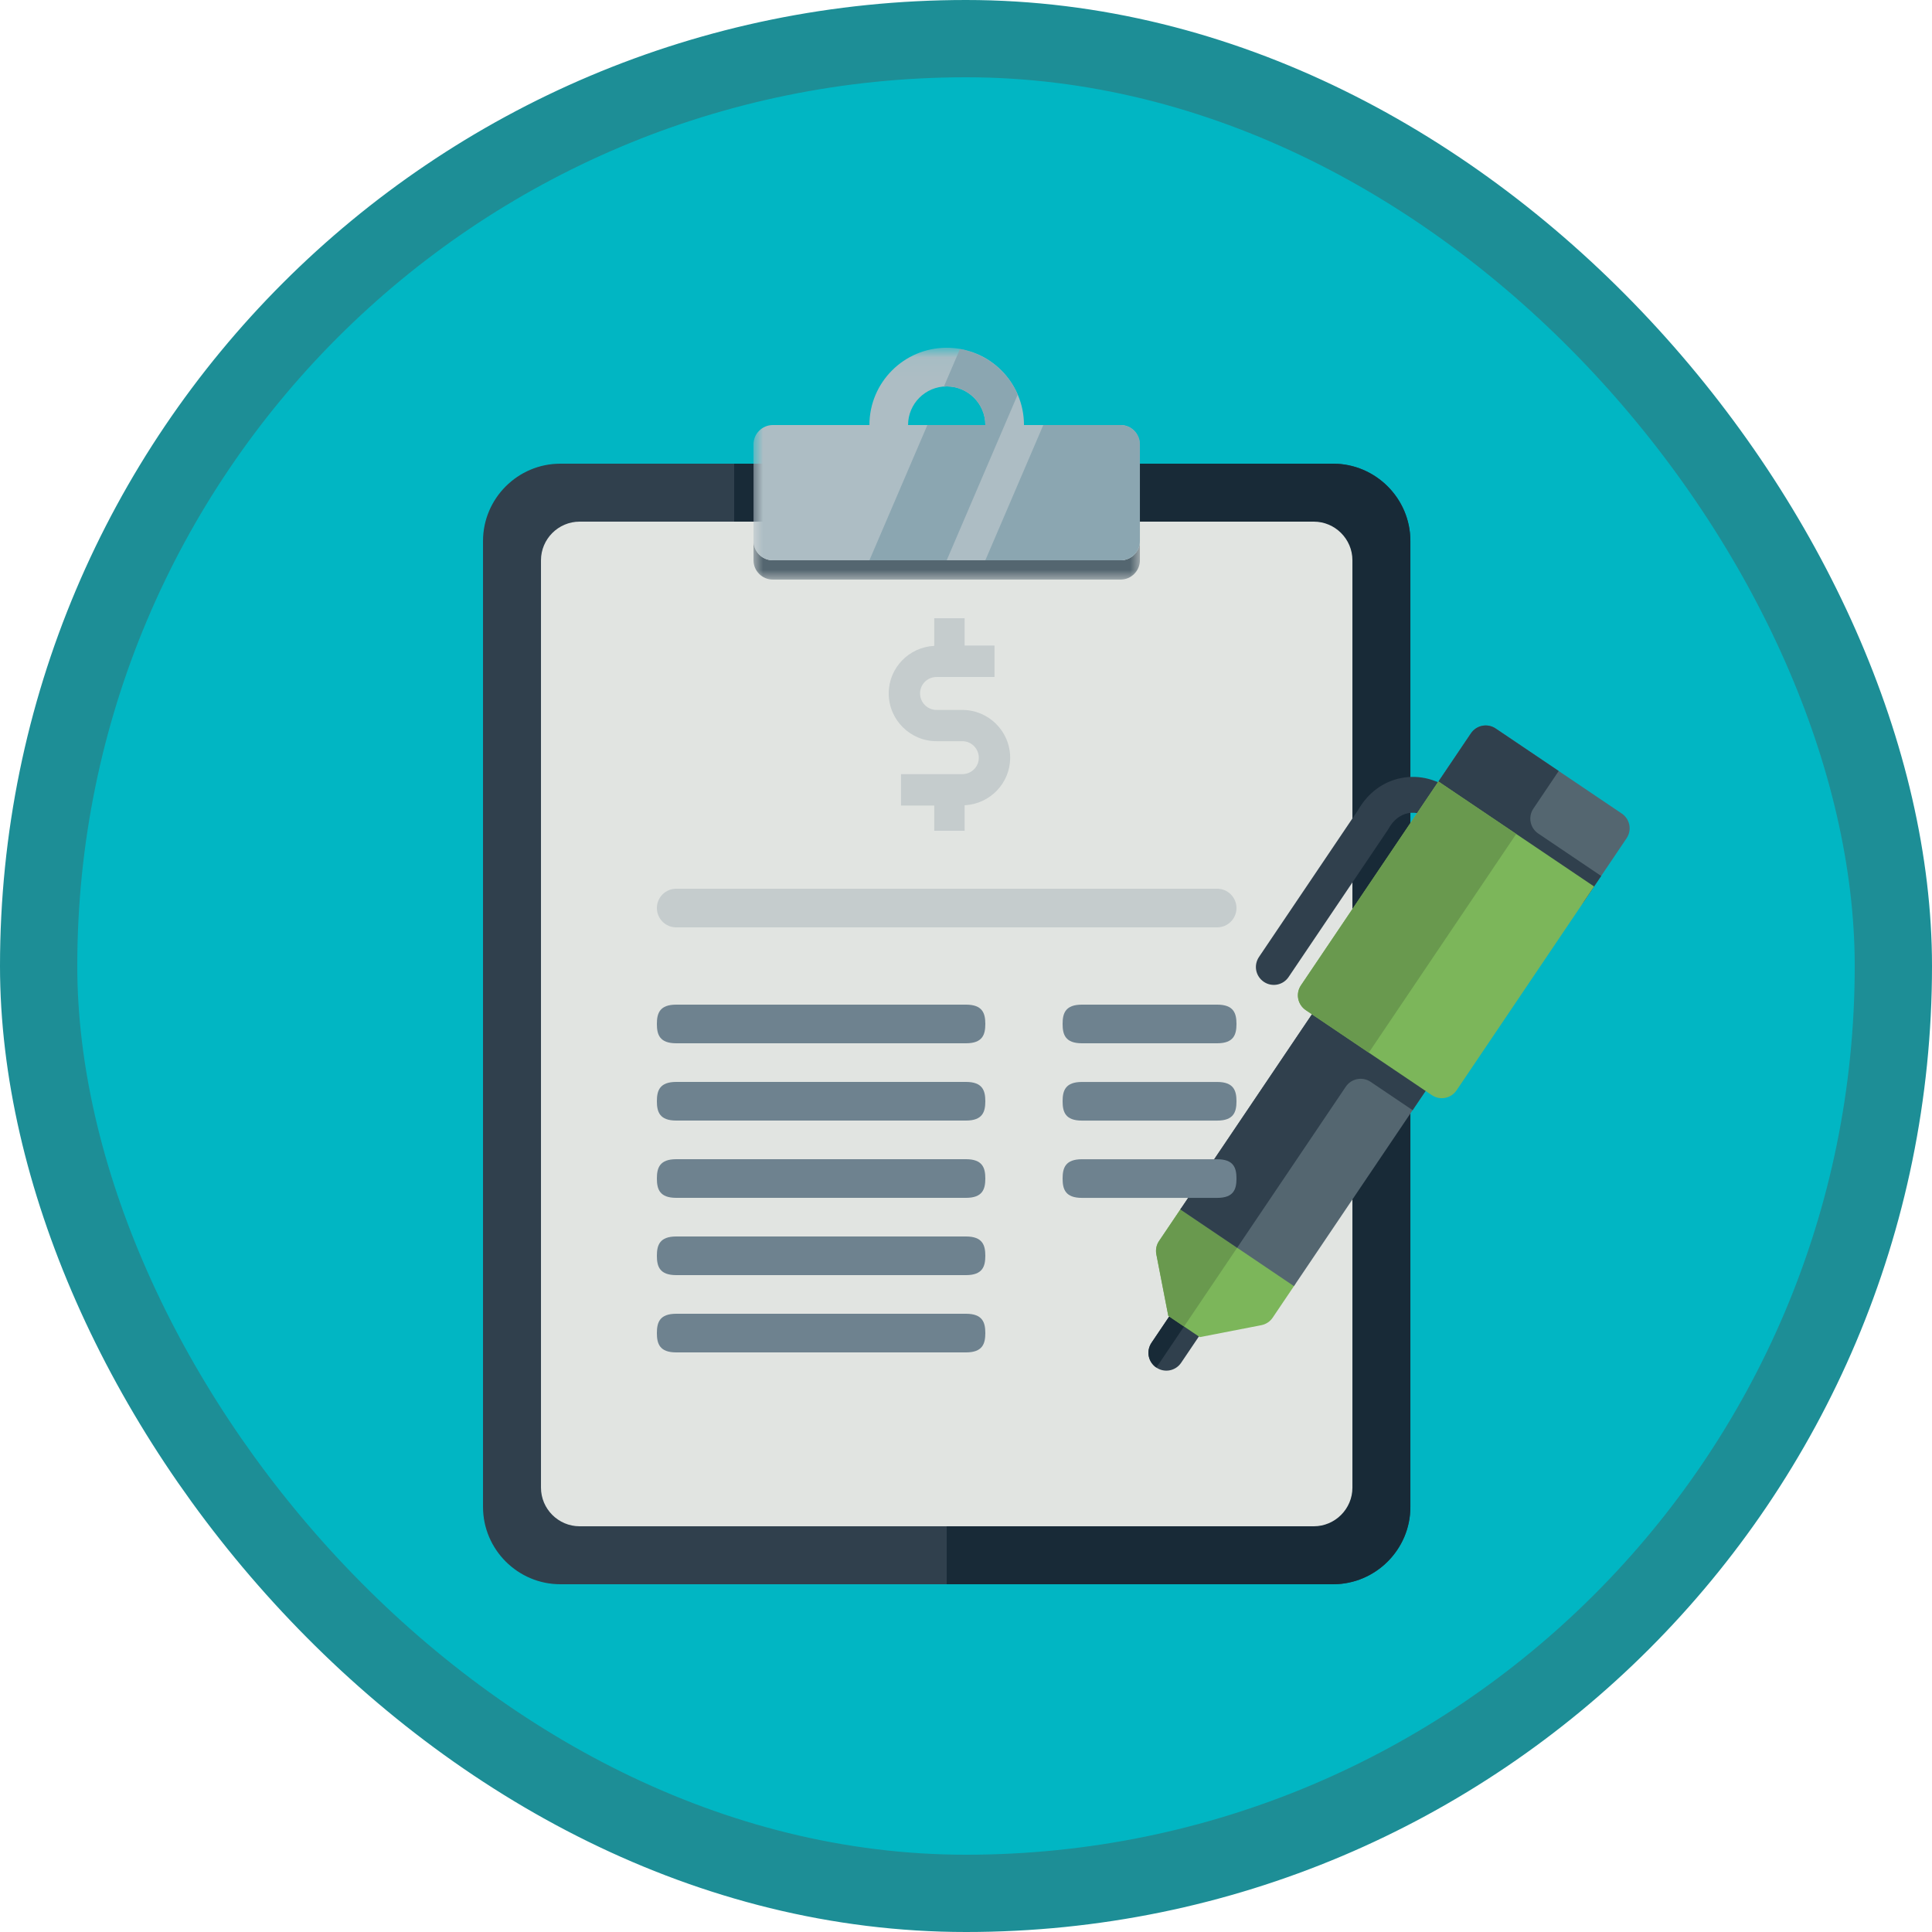 <?xml version="1.0" encoding="UTF-8"?>
<svg width="100px" height="100px" viewBox="0 0 100 100" version="1.1" xmlns="http://www.w3.org/2000/svg" xmlns:xlink="http://www.w3.org/1999/xlink">
    <!-- Generator: Sketch 55.2 (78181) - https://sketchapp.com -->
    <title>Post sales and purchase invoices in Microsoft Dynamics 365 Business Central/posting-prepayment-invoices-for-sales-and-purchase-orders-in-dynamics-365-business-central</title>
    <desc>Created with Sketch.</desc>
    <defs>
        <rect id="path-1" x="0" y="0" width="96" height="96" rx="48"></rect>
        <filter x="-8.2%" y="-6.2%" width="116.3%" height="112.5%" filterUnits="objectBoundingBox" id="filter-3">
            <feOffset dx="0" dy="2" in="SourceAlpha" result="shadowOffsetOuter1"></feOffset>
            <feColorMatrix values="0 0 0 0 0   0 0 0 0 0   0 0 0 0 0  0 0 0 0.1 0" type="matrix" in="shadowOffsetOuter1" result="shadowMatrixOuter1"></feColorMatrix>
            <feMerge>
                <feMergeNode in="shadowMatrixOuter1"></feMergeNode>
                <feMergeNode in="SourceGraphic"></feMergeNode>
            </feMerge>
        </filter>
        <polygon id="path-4" points="0.001 0.04 20.001 0.04 20.001 12 0.001 12"></polygon>
        <filter x="-8.3%" y="-8.2%" width="116.7%" height="118.0%" filterUnits="objectBoundingBox" id="filter-6">
            <feOffset dx="0" dy="1" in="SourceAlpha" result="shadowOffsetOuter1"></feOffset>
            <feColorMatrix values="0 0 0 0 0   0 0 0 0 0   0 0 0 0 0  0 0 0 0.103 0" type="matrix" in="shadowOffsetOuter1" result="shadowMatrixOuter1"></feColorMatrix>
            <feMerge>
                <feMergeNode in="shadowMatrixOuter1"></feMergeNode>
                <feMergeNode in="SourceGraphic"></feMergeNode>
            </feMerge>
        </filter>
    </defs>
    <g id="Badges" stroke="none" stroke-width="1" fill="none" fill-rule="evenodd">
        <g id="Post-sales-and-purchase-invoices-in-Microsoft-Dynamics-365-Business-Central" transform="translate(-50, -460)">
            <g id="Post-sales-and-purchase-invoices-in-Microsoft-Dynamics-365-Business-Central/posting-prepayment-invoices-for-sales-and-purchase-orders-in-dynamics-365-business-central" transform="translate(50, 460)">
                <g id="Mask" transform="translate(2, 2)">
                    <mask id="mask-2" fill="white">
                        <use xlink:href="#path-1"></use>
                    </mask>
                    <use id="BG" fill="#01B6C3" xlink:href="#path-1"></use>
                    <g id="Group" mask="url(#mask-2)">
                        <g transform="translate(23, 14)">
                            <g id="Clipboard-Stats" stroke-width="1" fill="none">
                                <g id="Group-4" filter="url(#filter-3)">
                                    <path d="M4.001,64 C1.801,64 0.001,62.2 0.001,60 L0.001,10 C0.001,7.8 1.801,6 4.001,6 L44.001,6 C46.201,6 48.001,7.8 48.001,10 L48.001,60 C48.001,62.2 46.201,64 44.001,64 L4.001,64" id="Fill-18" fill="#30404D"></path>
                                    <path d="M44.001,6 L24.001,6 L24.001,64 L44.001,64 C46.201,64 48.001,62.2 48.001,60 L48.001,10 C48.001,7.8 46.201,6 44.001,6" id="Fill-19" fill="#182A37"></path>
                                    <path d="M3.001,59 L3.001,11 C3.001,9.899 3.901,9 5.001,9 L43.001,9 C44.101,9 45.001,9.899 45.001,11 L45.001,59 C45.001,60.101 44.101,61 43.001,61 L5.001,61 C3.901,61 3.001,60.101 3.001,59 Z" id="Fill-20" fill="#E1E4E1"></path>
                                    <g id="Group-25" transform="translate(14, 0)">
                                        <mask id="mask-5" fill="white">
                                            <use xlink:href="#path-4"></use>
                                        </mask>
                                        <g id="Clip-23"></g>
                                        <path d="M19.001,11 L1.001,11 C0.451,11 0.001,10.55 0.001,10 L0.001,11 C0.001,11.55 0.451,12 1.001,12 L19.001,12 C19.551,12 20.001,11.55 20.001,11 L20.001,10 C20.001,10.55 19.551,11 19.001,11" id="Fill-22" fill="#546670" mask="url(#mask-5)"></path>
                                        <path d="M10.001,2 C11.104,2 12.001,2.897 12.001,4 L8.001,4 C8.001,2.897 8.897,2 10.001,2 Z M19.001,4 L14.001,4 C14.001,1.791 12.21,0 10.001,0 C7.792,0 6.001,1.791 6.001,4 L1.001,4 C0.451,4 0.001,4.45 0.001,5 L0.001,10 C0.001,10.55 0.451,11 1.001,11 L19.001,11 C19.551,11 20.001,10.55 20.001,10 L20.001,5 C20.001,4.45 19.551,4 19.001,4 L19.001,4 Z" id="Fill-24" fill="#ADBDC4" mask="url(#mask-5)"></path>
                                    </g>
                                    <polygon id="Fill-26" fill="#182A37" points="13.001 9 14.001 9 14.001 6 13.001 6"></polygon>
                                    <path d="M34.001,10 L34.001,5 C34.001,4.45 33.551,4 33.001,4 L29.001,4 L26.001,11 L33.001,11 C33.551,11 34.001,10.55 34.001,10" id="Fill-33" fill="#8BA6B1"></path>
                                    <path d="M24.686,0.069 L23.852,2.015 C23.902,2.011 23.95,2 24.001,2 C25.104,2 26.001,2.897 26.001,4 L23.001,4 L20.001,11 L24.001,11 L27.676,2.424 C27.151,1.202 26.033,0.303 24.686,0.069" id="Fill-34" fill="#8BA6B1"></path>
                                </g>
                            </g>
                            <g id="Pen" filter="url(#filter-6)" stroke-width="1" fill="none" transform="translate(47.423, 37.683) rotate(79) translate(-47.423, -37.683) translate(32.423, 22.433)">
                                <path d="M9.925,3.518 L7.144,0.737 C6.782,0.371 6.195,0.371 5.833,0.737 L0.272,6.299 C-0.09,6.66 -0.09,7.244 0.272,7.606 L3.052,10.386 C3.234,10.567 3.47,10.66 3.708,10.66 C3.945,10.66 4.182,10.567 4.363,10.386 L9.925,4.825 C10.287,4.463 10.287,3.879 9.925,3.518" id="Fill-267" fill="#546670"></path>
                                <path d="M9.925,3.518 L8.806,2.396 L6.025,5.177 C5.663,5.538 5.076,5.538 4.714,5.177 L3.052,3.518 L0.272,6.299 C-0.09,6.66 -0.09,7.244 0.272,7.606 L3.052,10.386 C3.098,10.433 3.146,10.474 3.198,10.507 C3.238,10.535 3.28,10.553 3.323,10.572 C3.336,10.576 3.347,10.586 3.359,10.59 C3.47,10.637 3.589,10.66 3.708,10.66 C3.945,10.66 4.182,10.567 4.363,10.386 L9.925,4.825 C10.287,4.463 10.287,3.879 9.925,3.518" id="Fill-268" fill="#30404D"></path>
                                <path d="M29.39,28.545 L28,27.155 C27.638,26.789 27.051,26.789 26.689,27.155 C26.327,27.516 26.327,28.1 26.689,28.462 L28.08,29.852 C28.261,30.033 28.498,30.126 28.735,30.126 C28.972,30.126 29.209,30.033 29.39,29.852 C29.752,29.491 29.752,28.907 29.39,28.545" id="Fill-269" fill="#30404D"></path>
                                <path d="M26.689,27.155 C26.327,27.516 26.327,28.1 26.689,28.462 L28.08,29.852 C28.261,30.033 28.498,30.126 28.735,30.126 C28.972,30.126 29.209,30.033 29.39,29.852 L26.689,27.155" id="Fill-270" fill="#182A37"></path>
                                <path d="M28.272,27.345 L28.272,24.1 C28.272,23.855 28.174,23.618 28,23.447 L26.61,22.057 C26.248,21.69 25.661,21.69 25.299,22.057 L21.591,25.764 C21.229,26.126 21.229,26.71 21.591,27.071 L22.982,28.462 C23.155,28.638 23.391,28.735 23.637,28.735 L26.881,28.735 L28.272,27.345" id="Fill-271" fill="#7CB65A"></path>
                                <path d="M27.576,28.04 L23.445,23.91 L21.591,25.764 C21.229,26.126 21.229,26.71 21.591,27.071 L22.982,28.462 C23.155,28.638 23.391,28.735 23.637,28.735 L26.881,28.735 L27.576,28.04" id="Fill-272" fill="#69994E"></path>
                                <path d="M26.61,22.057 L17.34,12.787 C16.978,12.421 16.392,12.421 16.03,12.787 L12.322,16.495 C11.96,16.856 11.96,17.44 12.322,17.802 L21.591,27.071 L26.61,22.057" id="Fill-273" fill="#546670"></path>
                                <path d="M24.1,24.564 L16.989,17.454 C16.627,17.093 16.627,16.504 16.989,16.143 L18.843,14.289 L17.34,12.787 C16.978,12.421 16.392,12.421 16.03,12.787 L12.322,16.495 C12.231,16.583 12.163,16.69 12.118,16.801 C11.983,17.134 12.05,17.533 12.322,17.802 L13.824,19.308 L21.591,27.071 L24.1,24.564" id="Fill-274" fill="#30404D"></path>
                                <path d="M10.852,19.276 L4.363,12.787 C4.353,12.773 4.341,12.769 4.331,12.759 C4.32,12.75 4.311,12.736 4.299,12.727 C3.918,12.412 3.708,12.004 3.708,11.587 C3.708,11.165 3.918,10.762 4.299,10.447 C4.693,10.122 4.748,9.538 4.421,9.14 C4.095,8.746 3.511,8.69 3.117,9.019 C2.303,9.691 1.854,10.604 1.854,11.587 C1.854,12.541 2.28,13.427 3.052,14.094 C3.052,14.094 3.052,14.094 3.052,14.094 L9.541,20.583 C9.722,20.763 9.959,20.856 10.196,20.856 C10.434,20.856 10.67,20.763 10.852,20.583 C11.214,20.221 11.214,19.637 10.852,19.276" id="Fill-275" fill="#30404D"></path>
                                <path d="M18.267,11.86 L9.269,2.86 L2.397,9.733 L11.395,18.729 C11.576,18.91 11.813,19.002 12.05,19.002 C12.288,19.002 12.524,18.91 12.706,18.729 L18.267,13.167 C18.629,12.806 18.629,12.222 18.267,11.86" id="Fill-276" fill="#7CB65A"></path>
                                <path d="M12.05,19.002 C12.288,19.002 12.524,18.91 12.706,18.729 L15.486,15.948 L5.833,6.299 L2.397,9.733 L11.395,18.729 C11.576,18.91 11.813,19.002 12.05,19.002" id="Fill-277" fill="#69994E"></path>
                            </g>
                            <path d="M27.286,23.221 C27.286,21.854 26.175,20.746 24.811,20.746 L23.476,20.746 C23.005,20.746 22.622,20.361 22.622,19.889 C22.622,19.418 23.005,19.041 23.476,19.041 L26.475,19.041 L26.475,17.414 L24.929,17.414 L24.929,16 L23.357,16 L23.357,17.43 C22.048,17.493 21,18.569 21,19.889 C21,21.256 22.111,22.364 23.476,22.364 L24.811,22.364 C25.281,22.364 25.663,22.749 25.663,23.221 C25.663,23.692 25.281,24.069 24.811,24.069 L21.635,24.069 L21.635,25.696 L23.357,25.696 L23.357,27 L24.929,27 L24.929,25.68 C26.237,25.617 27.286,24.541 27.286,23.221" id="Fill-752" fill="#C5CCCD"></path>
                            <path d="M38,32 L10,32 C9.448,32 9,31.55 9,31 C9,30.45 9.448,30 10,30 L38,30 C38.552,30 39,30.45 39,31 C39,31.55 38.552,32 38,32" id="Fill-751" fill="#C5CCCD"></path>
                            <path d="M25,38 L10,38 C9.141,38 9,37.55 9,37 C9,36.45 9.141,36 10,36 L25,36 C25.859,36 26,36.45 26,37 C26,37.55 25.859,38 25,38" id="Fill-753" fill="#6E828F"></path>
                            <path d="M38,38 L31,38 C30.141,38 30,37.55 30,37 C30,36.45 30.141,36 31,36 L38,36 C38.859,36 39,36.45 39,37 C39,37.55 38.859,38 38,38" id="Fill-754" fill="#6E828F"></path>
                            <path d="M25,42 L10,42 C9.141,42 9,41.55 9,41 C9,40.45 9.141,40 10,40 L25,40 C25.859,40 26,40.45 26,41 C26,41.55 25.859,42 25,42" id="Fill-755" fill="#6E828F"></path>
                            <path d="M25,46 L10,46 C9.141,46 9,45.55 9,45 C9,44.45 9.141,44 10,44 L25,44 C25.859,44 26,44.45 26,45 C26,45.55 25.859,46 25,46" id="Fill-757" fill="#6E828F"></path>
                            <path d="M38,42.002 L31,42.002 C30.141,42.002 30,41.553 30,41.002 C30,40.453 30.141,40.002 31,40.002 L38,40.002 C38.859,40.002 39,40.453 39,41.002 C39,41.553 38.859,42.002 38,42.002" id="Fill-758" fill="#6E828F"></path>
                            <path d="M25,50 L10,50 C9.141,50 9,49.55 9,49 C9,48.45 9.141,48 10,48 L25,48 C25.859,48 26,48.45 26,49 C26,49.55 25.859,50 25,50" id="Fill-759" fill="#6E828F"></path>
                            <path d="M38,46.002 L31,46.002 C30.141,46.002 30,45.553 30,45.002 C30,44.453 30.141,44.002 31,44.002 L38,44.002 C38.859,44.002 39,44.453 39,45.002 C39,45.553 38.859,46.002 38,46.002" id="Fill-760" fill="#6E828F"></path>
                            <path d="M25,54 L10,54 C9.141,54 9,53.55 9,53 C9,52.45 9.141,52 10,52 L25,52 C25.859,52 26,52.45 26,53 C26,53.55 25.859,54 25,54" id="Fill-761" fill="#6E828F"></path>
                        </g>
                    </g>
                </g>
                <g id="Dynamic-Border" stroke="#1D8E96" stroke-width="4">
                    <rect id="Azure-Border" x="2" y="2" width="96" height="96" rx="48"></rect>
                </g>
            </g>
        </g>
    </g>
</svg>